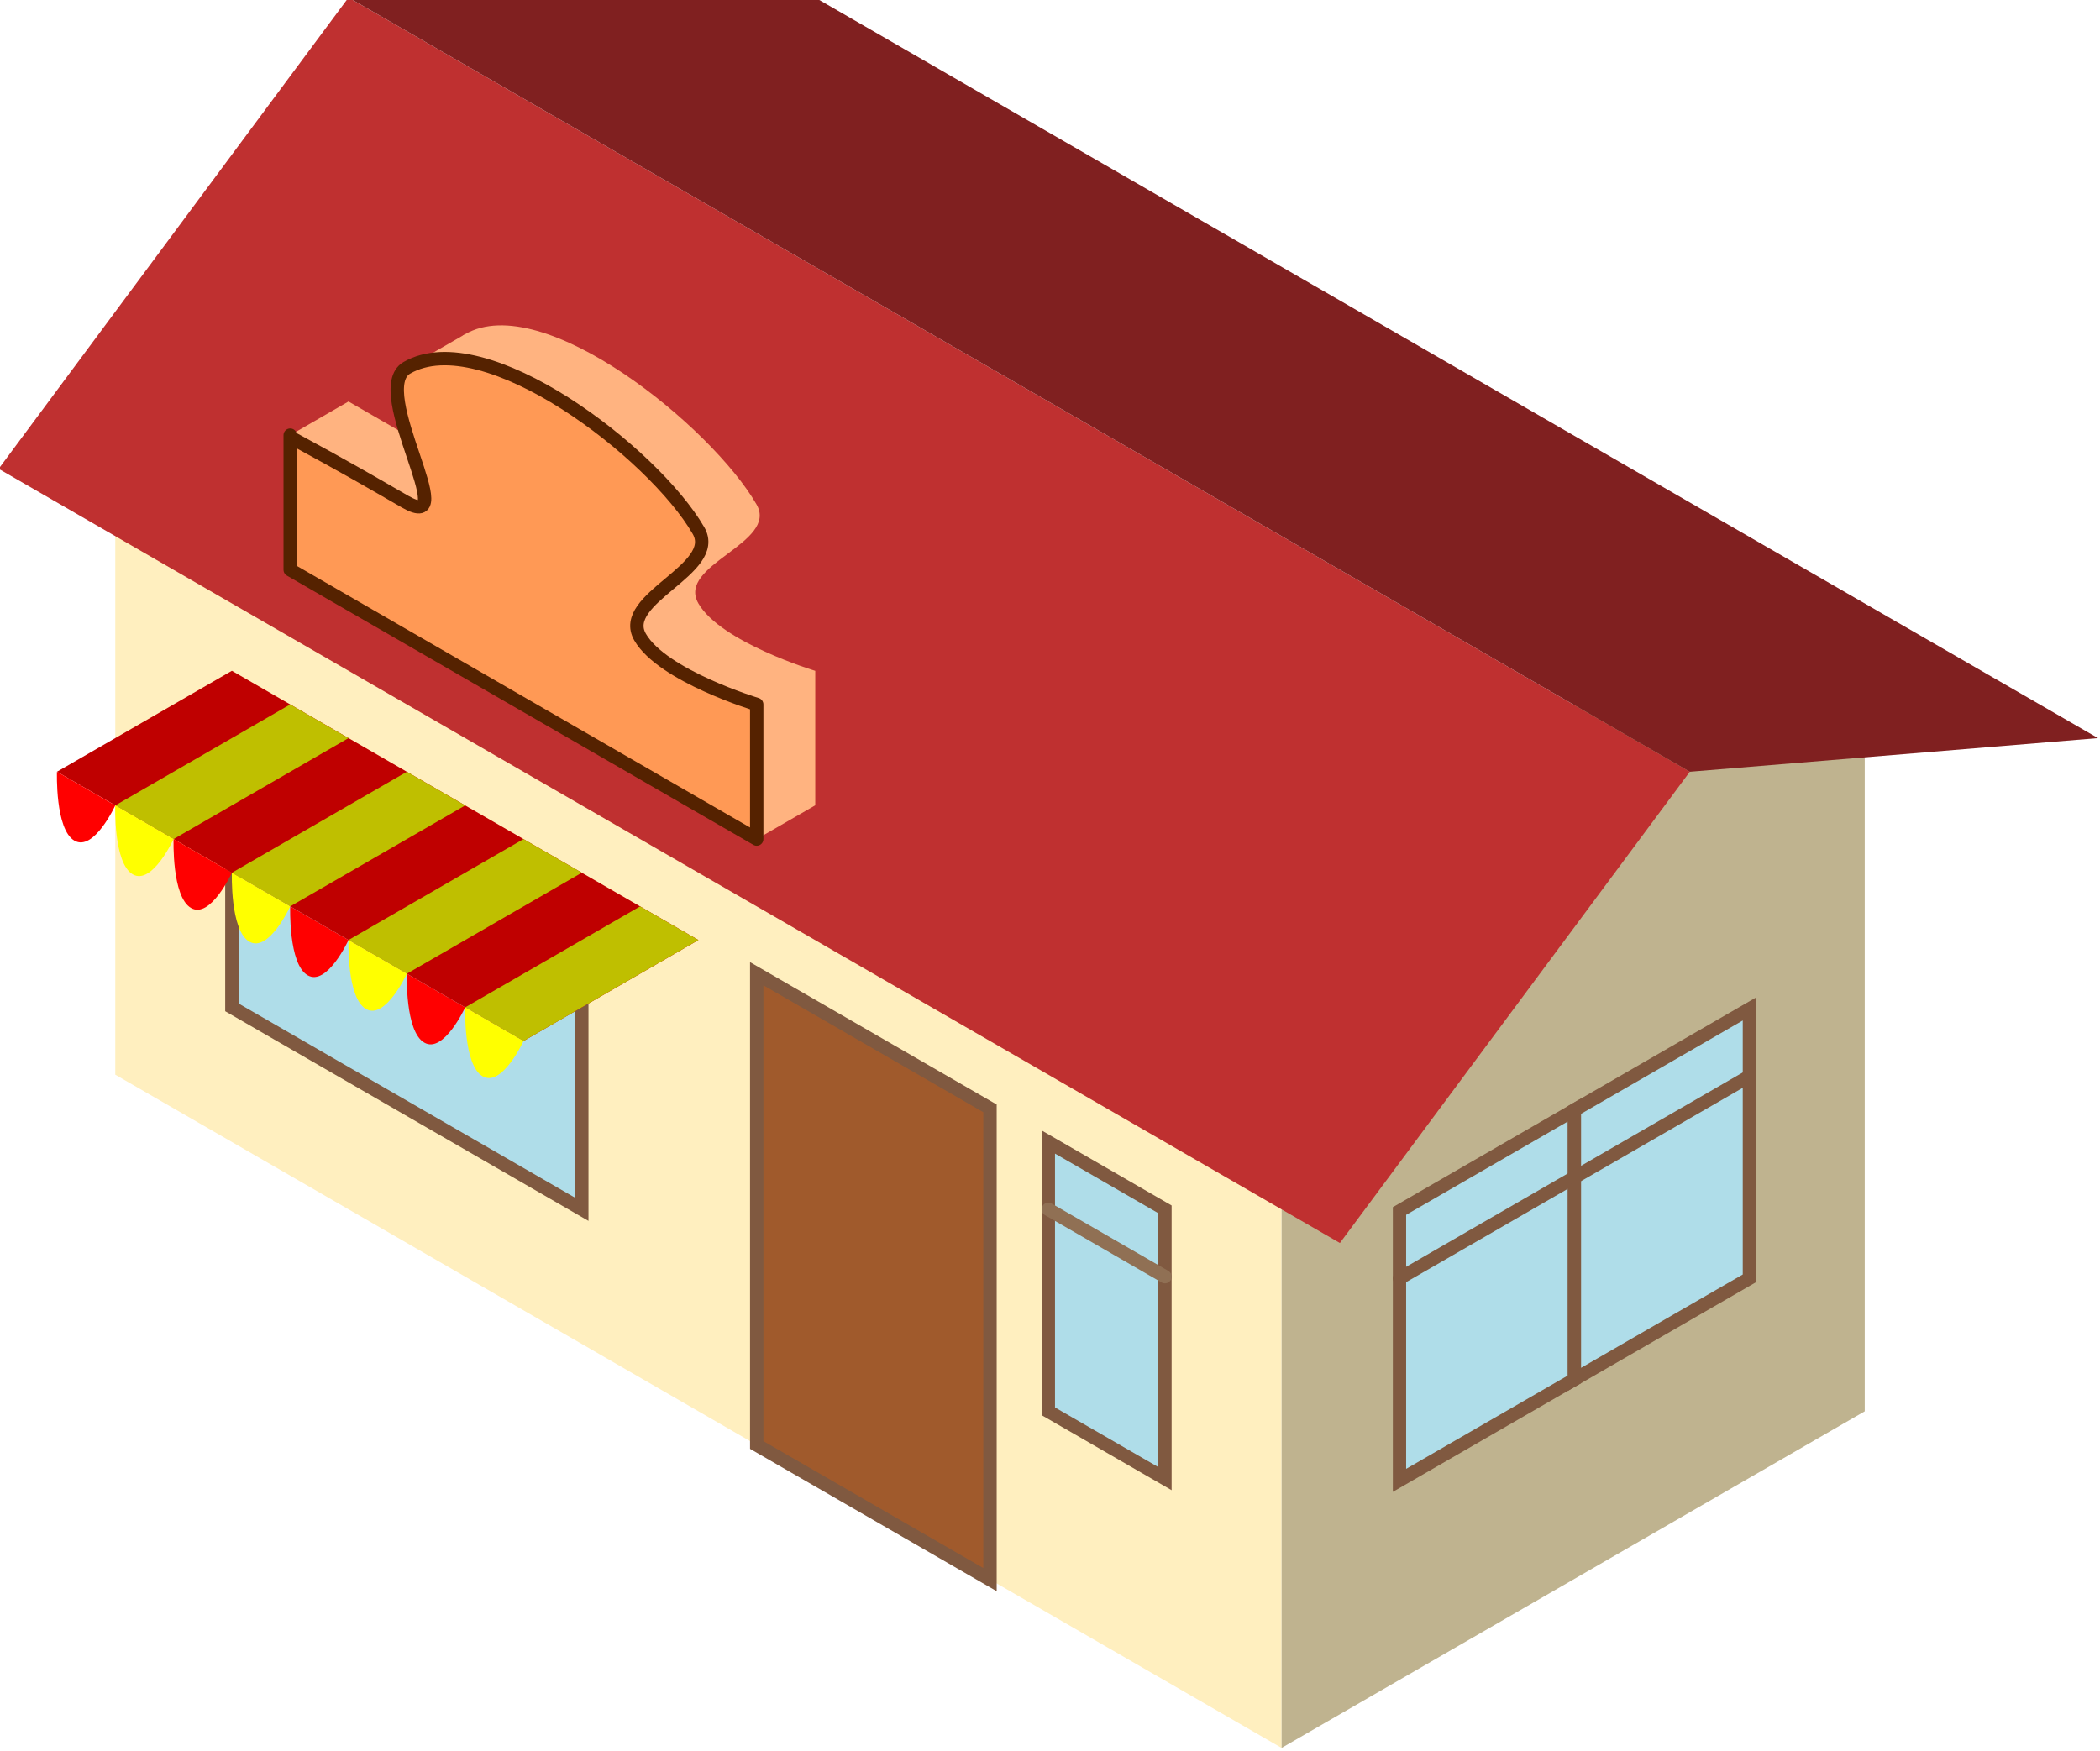 <?xml version="1.0" encoding="UTF-8" standalone="no"?>
<!-- Created with Inkscape (http://www.inkscape.org/) -->

<svg
   width="26.577mm"
   height="22.164mm"
   viewBox="0 0 26.577 22.164"
   version="1.1"
   id="svg38005"
   inkscape:version="1.1.1 (3bf5ae0d25, 2021-09-20)"
   sodipodi:docname="2023-BE-01-inline-baekerei.svg"
   xmlns:inkscape="http://www.inkscape.org/namespaces/inkscape"
   xmlns:sodipodi="http://sodipodi.sourceforge.net/DTD/sodipodi-0.dtd"
   xmlns="http://www.w3.org/2000/svg"
   xmlns:svg="http://www.w3.org/2000/svg">
  <sodipodi:namedview
     id="namedview38007"
     pagecolor="#ffffff"
     bordercolor="#666666"
     borderopacity="1.0"
     inkscape:pageshadow="2"
     inkscape:pageopacity="0.0"
     inkscape:pagecheckerboard="0"
     inkscape:document-units="mm"
     showgrid="false"
     inkscape:zoom="0.72337262"
     inkscape:cx="213.58287"
     inkscape:cy="273.02665"
     inkscape:window-width="1920"
     inkscape:window-height="1001"
     inkscape:window-x="-9"
     inkscape:window-y="-9"
     inkscape:window-maximized="1"
     inkscape:current-layer="layer1" />
  <defs
     id="defs38002" />
  <g
     inkscape:label="Ebene 1"
     inkscape:groupmode="layer"
     id="layer1"
     transform="translate(-48.645,-76.462)">
    <g
       id="g39230-7"
       transform="matrix(0.529,0,0,0.529,-5.811,-19.108)"
       style="clip-rule:evenodd;fill-rule:evenodd;stroke-linecap:round">
      <path
         id="path863-0-7"
         d="m 105.699,190.269 v 16.109 l 27.903,16.11 v -16.11 z"
         style="fill:#ffefbf;fill-rule:nonzero" />
      <path
         id="path865-3-9"
         d="m 147.553,198.324 -6.976,-0.806 -6.975,8.86 v 16.11 l 13.951,-8.055 z"
         style="fill:#bfb38f;fill-rule:nonzero" />
      <path
         id="path12928-3-3-1"
         d="m 121.045,215.239 v -11.277 l 5.581,3.222 v 11.277 z"
         style="fill:#a05a2c;fill-rule:nonzero;stroke:#805940;stroke-width:0.32px;stroke-linecap:butt" />
      <path
         id="path938-1"
         d="m 134.997,210.406 -32.088,-18.526 8.37,-11.277 32.089,18.526 z"
         style="fill:#bf3030;fill-rule:nonzero" />
      <path
         id="path2165-1"
         d="m 153.134,198.324 -9.766,0.805 -32.089,-18.526 h 11.162 z"
         style="fill:#802020;fill-rule:nonzero" />
      <path
         id="path3319-6-5-0-7"
         d="m 108.489,198.324 8.371,4.832 v 6.444 l -8.371,-4.833 z"
         style="fill:#afdde9;fill-rule:nonzero;stroke:#805940;stroke-width:0.32px;stroke-linecap:butt" />
      <path
         id="path3138-5"
         d="m 108.489,196.713 -4.185,2.416 11.161,6.444 4.185,-2.417 z"
         style="fill:#bf0000;fill-rule:nonzero" />
      <path
         id="path3319-1"
         d="m 128.021,207.989 2.79,1.611 v 6.444 l -2.79,-1.611 z"
         style="fill:#afdde9;fill-rule:nonzero;stroke:#805940;stroke-width:0.32px;stroke-linecap:butt" />
      <g
         id="g9033-5"
         transform="matrix(1.137,0,0,1.137,44.313,90.389)">
        <path
           id="path3319-6-4"
           d="m 84.693,102.756 -3.682,2.126 v 5.669 l 3.682,-2.126 z"
           style="fill:#afdde9;fill-rule:nonzero;stroke:#805940;stroke-width:0.28px;stroke-linecap:butt" />
        <path
           id="path6693-1"
           d="m 81.011,106.299 3.682,-2.126"
           style="fill:none;fill-rule:nonzero;stroke:#805940;stroke-width:0.28px;stroke-linecap:butt" />
      </g>
      <g
         id="g9033-7-1"
         transform="matrix(1.137,0,0,1.137,48.498,87.972)">
        <path
           id="path3319-6-5-06"
           d="m 84.693,102.756 -3.682,2.126 v 5.669 l 3.682,-2.126 z"
           style="fill:#afdde9;fill-rule:nonzero;stroke:#805940;stroke-width:0.28px;stroke-linecap:butt" />
        <path
           id="path6693-3-6"
           d="m 81.011,106.299 3.682,-2.126"
           style="fill:none;fill-rule:nonzero;stroke:#805940;stroke-width:0.28px;stroke-linecap:butt" />
      </g>
      <path
         id="path9107-8"
         d="m 128.021,209.6 2.79,1.611"
         style="fill:none;fill-rule:nonzero;stroke:#907054;stroke-width:0.32px;stroke-linecap:butt" />
      <path
         id="path11554-3"
         d="m 109.884,197.518 -4.185,2.417 1.395,0.805 4.185,-2.416 -1.395,-0.806"
         style="fill:#bfbf00;fill-rule:nonzero" />
      <path
         id="path11554-5-5"
         d="m 112.675,199.129 -4.186,2.417 1.395,0.805 4.186,-2.416 -1.395,-0.806"
         style="fill:#bfbf00;fill-rule:nonzero" />
      <path
         id="path11554-5-6-3"
         d="m 115.465,200.74 -4.186,2.416 1.396,0.806 4.185,-2.417 -1.395,-0.805"
         style="fill:#bfbf00;fill-rule:nonzero" />
      <path
         id="path11554-5-6-2-0"
         d="m 118.255,202.351 -4.185,2.416 1.395,0.806 4.185,-2.417 -1.395,-0.805"
         style="fill:#bfbf00;fill-rule:nonzero" />
      <path
         id="path12246-4"
         d="m 104.304,199.129 c 0,0 -0.047,1.381 0.418,1.649 0.465,0.269 0.977,-0.843 0.977,-0.843 z"
         style="fill:#ff0000;fill-rule:nonzero" />
      <path
         id="path12246-3-9"
         d="m 105.699,199.935 c 0,0 -0.047,1.38 0.418,1.649 0.465,0.268 0.977,-0.844 0.977,-0.844 z"
         style="fill:#ffff00;fill-rule:nonzero" />
      <path
         id="path12246-6-1"
         d="m 107.094,200.74 c 0,0 -0.047,1.381 0.418,1.649 0.465,0.269 0.977,-0.844 0.977,-0.844 z"
         style="fill:#ff0000;fill-rule:nonzero" />
      <path
         id="path12246-3-0-2"
         d="m 108.489,201.545 c 0,0 -0.047,1.381 0.418,1.65 0.465,0.268 0.977,-0.844 0.977,-0.844 z"
         style="fill:#ffff00;fill-rule:nonzero" />
      <path
         id="path12246-62-6"
         d="m 109.884,202.351 c 0,0 -0.047,1.381 0.418,1.649 0.465,0.269 0.977,-0.844 0.977,-0.844 z"
         style="fill:#ff0000;fill-rule:nonzero" />
      <path
         id="path12246-3-6-3"
         d="m 111.279,203.156 c 0,0 -0.047,1.381 0.418,1.65 0.465,0.268 0.978,-0.844 0.978,-0.844 z"
         style="fill:#ffff00;fill-rule:nonzero" />
      <path
         id="path12246-1-6"
         d="m 112.675,203.962 c 0,0 -0.048,1.381 0.417,1.649 0.466,0.269 0.978,-0.844 0.978,-0.844 z"
         style="fill:#ff0000;fill-rule:nonzero" />
      <path
         id="path12246-3-8-8"
         d="m 114.07,204.767 c 0,0 -0.047,1.381 0.418,1.65 0.465,0.268 0.977,-0.844 0.977,-0.844 z"
         style="fill:#ffff00;fill-rule:nonzero" />
      <path
         id="path13900-7"
         d="m 109.884,191.074 1.395,-0.805 1.396,2.416 h -2.791 v -1.611"
         style="fill:#ffb380;fill-rule:nonzero" />
      <path
         id="path12787-7-5"
         d="m 111.279,193.491 11.162,6.444 v -3.222 c 0,0 -2.254,-0.681 -2.791,-1.611 -0.537,-0.93 1.927,-1.44 1.39,-2.371 -1.074,-1.86 -5.11,-5.147 -6.97,-4.073 -0.93,0.537 0.93,3.759 0,3.222 l -2.791,-1.611 z"
         style="fill:#ffb380;fill-rule:nonzero" />
      <path
         id="path13476-6"
         d="m 121.045,200.74 1.396,-0.805 v -3.222 l -1.396,0.805 z"
         style="fill:#ffb380;fill-rule:nonzero" />
      <path
         id="path14307-8"
         d="m 112.675,189.463 1.395,-0.805 1.395,0.805 -1.395,0.806 -1.395,-0.806"
         style="fill:#ffb380;fill-rule:nonzero" />
      <path
         id="path12787-1"
         d="m 109.884,194.296 11.161,6.444 v -3.222 c 0,0 -2.253,-0.681 -2.79,-1.611 -0.537,-0.93 1.934,-1.619 1.397,-2.549 -1.074,-1.86 -5.117,-4.969 -6.977,-3.895 -0.931,0.537 1.356,4.011 -0.039,3.205 -0.811,-0.468 -1.357,-0.788 -2.666,-1.498 -0.072,-0.039 -0.086,-0.096 -0.086,-0.096 z"
         style="fill:#ff9955;fill-rule:nonzero;stroke:#552200;stroke-width:0.32px;stroke-linecap:butt;stroke-linejoin:round" />
    </g>
  </g>
</svg>
